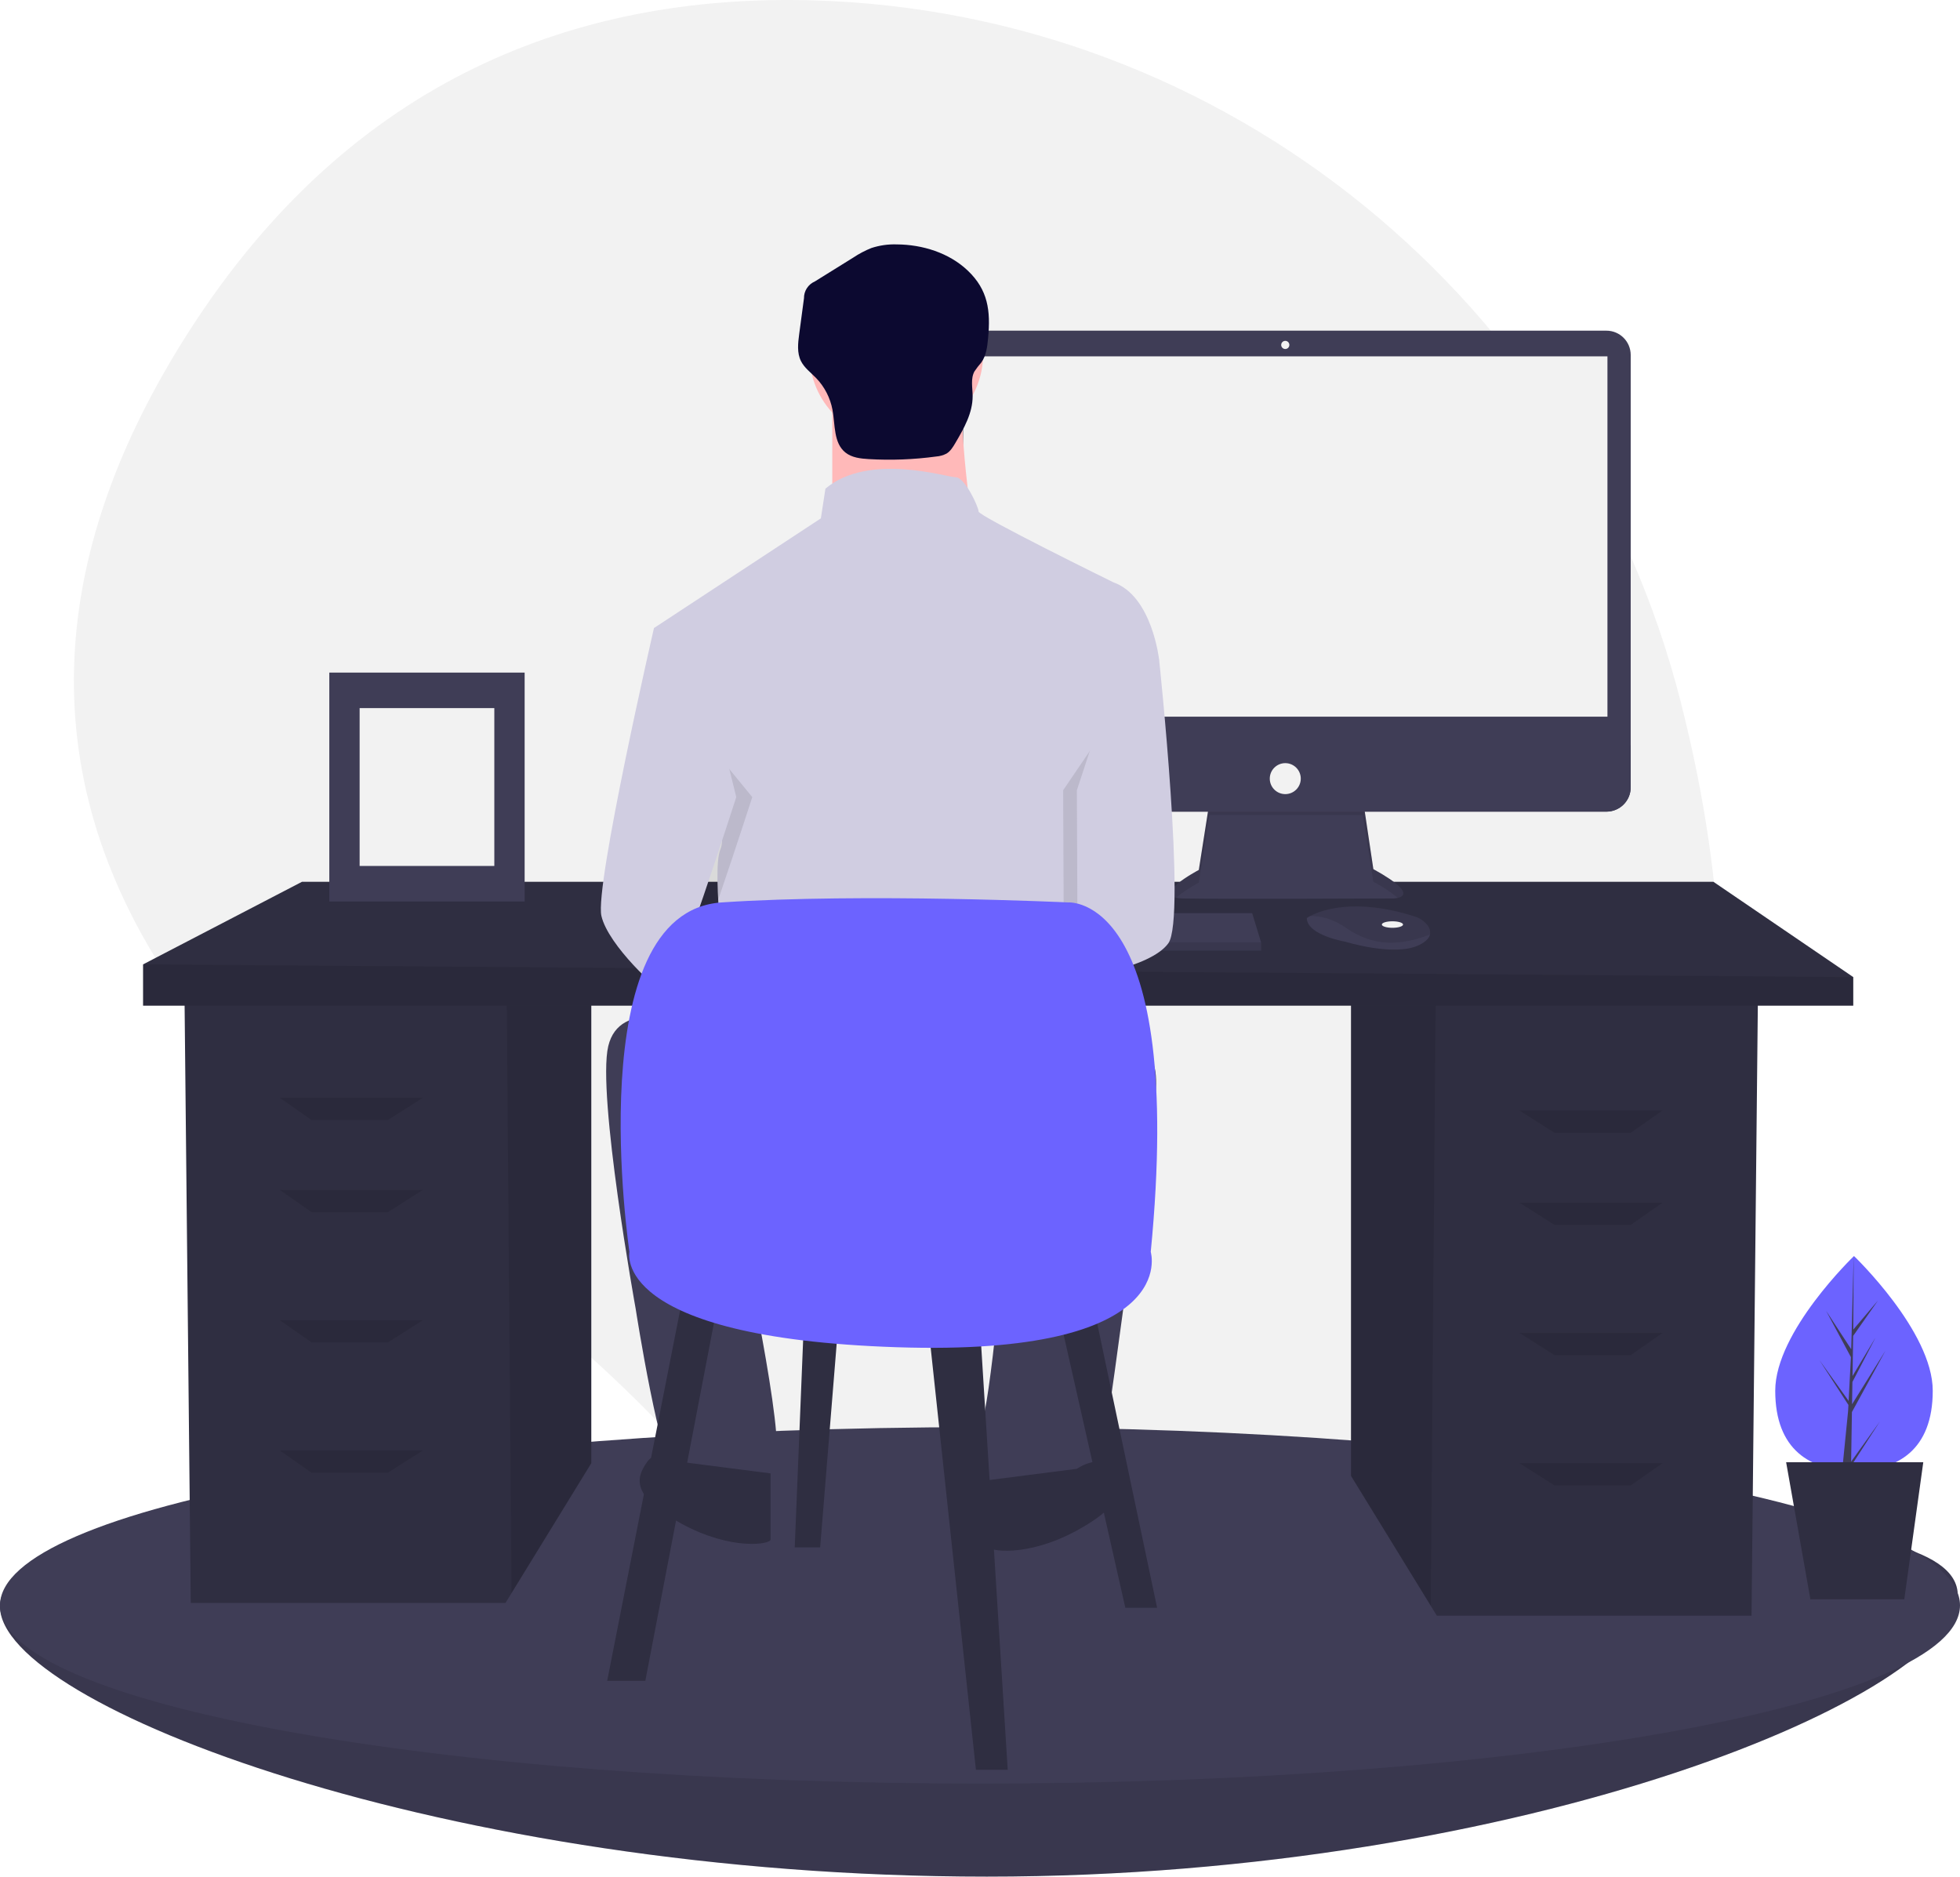 <svg width="493" height="472" viewBox="0 0 493 472" fill="none" xmlns="http://www.w3.org/2000/svg">
<g clip-path="url(#clip0_2_166)">
<path d="M422.783 176.64C397.124 75.8 308.464 3.008 204.396 0.089C149.378 -1.455 91.484 16.782 49.334 80.597C-26.016 194.675 53.964 273.506 109.724 310.965C136.662 329.099 160.936 350.903 181.841 375.746C219.505 420.415 291.961 475.922 378.254 388.951C440.799 325.914 439.874 243.809 422.783 176.64Z" fill="#F2F2F2"/>
<path d="M492.429 401.204C492.429 425.957 384.352 472 248.214 472C112.076 472 0 428.811 0 404.059C0 379.306 112.076 382.363 248.214 382.363C384.352 382.363 492.429 376.452 492.429 401.204Z" fill="#3F3D56"/>
<path opacity="0.1" d="M492.429 401.204C492.429 425.957 384.352 472 248.214 472C112.076 472 0 428.811 0 404.059C0 379.306 112.076 382.363 248.214 382.363C384.352 382.363 492.429 376.452 492.429 401.204Z" fill="black"/>
<path d="M246.5 448.592C382.638 448.592 493 428.526 493 403.773C493 379.021 382.638 358.955 246.5 358.955C110.362 358.955 0 379.021 0 403.773C0 428.526 110.362 448.592 246.5 448.592Z" fill="#3F3D56"/>
<path d="M339.821 251.347V371.212L359.882 403.887L361.409 406.372H440.565L442.164 251.347H339.821Z" fill="#2F2E41"/>
<path opacity="0.1" d="M339.821 251.347V371.212L359.882 403.887L361.113 251.347H339.821Z" fill="black"/>
<path d="M148.727 248.151V368.015L128.666 400.69L127.139 403.175H47.983L46.384 248.151H148.727Z" fill="#2F2E41"/>
<path opacity="0.1" d="M148.727 248.151V368.015L128.666 400.69L127.435 248.151H148.727Z" fill="black"/>
<path d="M466.151 245.753V252.945H35.99V242.557L75.967 221.781H430.97L466.151 245.753Z" fill="#2F2E41"/>
<path opacity="0.1" d="M466.151 245.753V252.945H35.99V242.557L466.151 245.753Z" fill="black"/>
<path opacity="0.1" d="M97.555 281.713H78.366L70.371 276.119H106.35L97.555 281.713Z" fill="black"/>
<path opacity="0.1" d="M97.555 304.887H78.366L70.371 299.293H106.35L97.555 304.887Z" fill="black"/>
<path opacity="0.1" d="M97.555 337.65H78.366L70.371 332.056H106.35L97.555 337.65Z" fill="black"/>
<path opacity="0.1" d="M97.555 370.412H78.366L70.371 364.819H106.35L97.555 370.412Z" fill="black"/>
<path opacity="0.1" d="M390.992 284.909H410.182L418.177 279.316H382.197L390.992 284.909Z" fill="black"/>
<path opacity="0.1" d="M390.992 308.083H410.182L418.177 302.489H382.197L390.992 308.083Z" fill="black"/>
<path opacity="0.1" d="M390.992 340.846H410.182L418.177 335.252H382.197L390.992 340.846Z" fill="black"/>
<path opacity="0.1" d="M390.992 373.609H410.182L418.177 368.015H382.197L390.992 373.609Z" fill="black"/>
<path d="M304.207 201.784L301.539 218.802C301.539 218.802 288.41 225.773 297.642 225.978C306.874 226.183 350.367 225.978 350.367 225.978C350.367 225.978 358.778 225.978 345.443 218.597L342.776 200.758L304.207 201.784Z" fill="#3F3D56"/>
<path opacity="0.1" d="M295.784 225.793C297.577 224.345 299.505 223.07 301.54 221.986L304.207 204.968L342.776 205.004L345.443 221.781C347.634 222.911 349.7 224.27 351.606 225.834C353.319 225.444 355.19 223.992 345.443 218.597L342.776 200.758L304.207 201.784L301.539 218.802C301.539 218.802 290.506 224.66 295.784 225.793Z" fill="black"/>
<path d="M404.06 83.169H242.512C239.138 83.169 236.403 85.903 236.403 89.275V198.035C236.403 201.408 239.138 204.142 242.512 204.142H404.06C407.434 204.142 410.17 201.408 410.17 198.035V89.275C410.17 85.903 407.434 83.169 404.06 83.169Z" fill="#3F3D56"/>
<path d="M404.323 89.628H242.249V180.255H404.323V89.628Z" fill="#F2F2F2"/>
<path d="M323.286 87.782C323.853 87.782 324.312 87.323 324.312 86.757C324.312 86.191 323.853 85.732 323.286 85.732C322.72 85.732 322.26 86.191 322.26 86.757C322.26 87.323 322.72 87.782 323.286 87.782Z" fill="#F2F2F2"/>
<path d="M410.169 187.431V198.035C410.17 198.837 410.012 199.631 409.705 200.372C409.398 201.113 408.948 201.786 408.38 202.353C407.813 202.92 407.139 203.37 406.398 203.677C405.657 203.984 404.862 204.142 404.06 204.141H242.512C241.71 204.142 240.915 203.984 240.174 203.677C239.433 203.37 238.759 202.92 238.192 202.353C237.624 201.786 237.174 201.113 236.867 200.372C236.56 199.631 236.402 198.837 236.403 198.035V187.431H410.169Z" fill="#3F3D56"/>
<path d="M323.286 199.733C325.439 199.733 327.184 197.989 327.184 195.837C327.184 193.686 325.439 191.942 323.286 191.942C321.133 191.942 319.388 193.686 319.388 195.837C319.388 197.989 321.133 199.733 323.286 199.733Z" fill="#F2F2F2"/>
<path d="M317.211 237.05V239.101H206.838V237.46L206.99 237.05L209.71 229.669H314.955L317.211 237.05Z" fill="#3F3D56"/>
<path d="M359.687 235.043C359.486 235.902 358.727 236.808 357.012 237.665C350.857 240.741 338.343 236.845 338.343 236.845C338.343 236.845 328.7 235.205 328.7 230.899C328.971 230.714 329.254 230.546 329.546 230.397C332.133 229.028 340.713 225.652 355.925 230.54C357.046 230.891 358.047 231.547 358.817 232.433C359.158 232.769 359.415 233.18 359.566 233.634C359.717 234.087 359.759 234.57 359.687 235.043Z" fill="#3F3D56"/>
<path opacity="0.1" d="M359.687 235.043C352.154 237.928 345.439 238.143 338.548 233.359C335.073 230.948 331.915 230.351 329.546 230.397C332.133 229.028 340.713 225.652 355.926 230.54C357.046 230.891 358.047 231.547 358.817 232.433C359.158 232.769 359.415 233.18 359.566 233.634C359.717 234.087 359.759 234.57 359.687 235.043Z" fill="black"/>
<path d="M350.242 233.359C351.715 233.359 352.909 232.992 352.909 232.539C352.909 232.086 351.715 231.719 350.242 231.719C348.769 231.719 347.575 232.086 347.575 232.539C347.575 232.992 348.769 233.359 350.242 233.359Z" fill="#F2F2F2"/>
<path opacity="0.1" d="M317.211 237.05V239.101H206.838V237.46L206.99 237.05H317.211Z" fill="black"/>
<path d="M225.443 110.842C237.509 110.842 247.292 101.066 247.292 89.006C247.292 76.946 237.509 67.169 225.443 67.169C213.376 67.169 203.594 76.946 203.594 89.006C203.594 101.066 213.376 110.842 225.443 110.842Z" fill="#FFB9B9"/>
<path d="M209.344 99.924V134.402H244.992C244.992 134.402 240.392 105.67 242.692 97.051L209.344 99.924Z" fill="#FFB9B9"/>
<path d="M280.065 146.47C280.065 146.47 246.142 129.805 246.142 128.656C246.142 127.507 242.692 120.036 240.392 120.036C238.092 120.036 218.543 113.715 207.619 122.909L206.469 130.38L164.496 157.963L175.995 199.911C175.995 199.911 183.47 207.956 181.17 213.703C178.87 219.449 182.895 248.756 182.895 248.756L273.165 245.883V206.807C273.165 206.807 276.04 197.613 277.765 194.74C279.49 191.866 277.765 183.247 277.765 183.247L291.564 166.008C291.564 166.008 289.84 149.918 280.065 146.47Z" fill="#D0CDE1"/>
<path opacity="0.1" d="M165.933 172.041L168.52 157.963C168.52 157.963 153.571 222.897 155.296 230.367C157.021 237.838 169.67 249.33 171.395 249.905C173.12 250.48 189.219 200.486 189.219 200.486L165.933 172.041Z" fill="black"/>
<path d="M174.27 156.239L164.496 157.963C164.496 157.963 149.546 222.897 151.271 230.367C152.996 237.838 165.646 249.33 167.371 249.905C169.095 250.48 185.195 200.486 185.195 200.486L174.27 156.239Z" fill="#D0CDE1"/>
<path opacity="0.1" d="M283.227 175.489L288.115 166.008C288.115 166.008 295.014 230.942 290.415 237.263C285.815 243.584 267.619 245.949 267.619 245.949L267.416 198.762L283.227 175.489Z" fill="black"/>
<path d="M284.09 158.537L291.564 166.008C291.564 166.008 298.464 230.942 293.864 237.263C289.265 243.584 271.069 245.949 271.069 245.949L270.865 198.762L284.09 158.537Z" fill="#D0CDE1"/>
<path d="M172.545 257.375C172.545 257.375 155.871 251.054 152.996 263.122C150.121 275.189 159.896 329.206 159.896 329.206C159.896 329.206 166.221 370.005 170.245 371.154C174.27 372.304 192.094 372.878 194.969 367.707C197.844 362.535 186.345 309.668 186.345 309.668L253.041 308.518C253.041 308.518 249.016 354.49 246.717 358.512C244.417 362.535 244.417 376.326 246.717 376.326C249.017 376.326 274.315 375.177 276.04 371.729C277.765 368.281 287.54 290.705 287.54 290.705C287.54 290.705 295.589 263.696 286.39 265.42C277.19 267.144 172.545 257.375 172.545 257.375Z" fill="#3F3D56"/>
<path d="M270.865 369.43C270.865 369.43 276.615 365.408 279.49 369.43C282.365 373.453 283.515 378.05 270.865 384.946C258.216 391.841 248.442 390.118 248.442 388.968V372.304L270.865 369.43Z" fill="#2F2E41"/>
<path d="M171.395 367.707C171.395 367.707 165.646 363.684 162.771 367.707C159.896 371.729 158.746 376.326 171.395 383.222C184.045 390.118 193.819 388.394 193.819 387.244V370.58L171.395 367.707Z" fill="#2F2E41"/>
<path d="M225.584 61.472C223.408 61.397 221.236 61.706 219.167 62.386C217.563 63.031 216.031 63.841 214.595 64.804L204.949 70.799C204.131 71.153 203.435 71.741 202.95 72.49C202.466 73.239 202.214 74.115 202.227 75.006L201.021 84.028C200.717 86.305 200.437 88.74 201.457 90.798C202.308 92.516 203.931 93.692 205.266 95.069C207.402 97.282 208.839 100.074 209.4 103.097C210.09 106.864 209.648 111.4 212.63 113.804C214.245 115.105 216.447 115.351 218.518 115.472C224.181 115.803 229.863 115.584 235.485 114.82C236.378 114.753 237.25 114.509 238.048 114.102C239.062 113.502 239.701 112.444 240.297 111.429C242.451 107.764 244.671 103.865 244.648 99.614C244.636 97.511 244.098 95.253 245.108 93.408C245.642 92.624 246.222 91.872 246.844 91.156C248.094 89.399 248.338 87.142 248.542 84.996C249.193 78.139 248.512 72.922 243.456 68.092C238.737 63.584 232.021 61.514 225.584 61.472Z" fill="#0C0930"/>
<path d="M171.914 325.263L152.725 422.753H162.319L180.709 326.862L171.914 325.263Z" fill="#2F2E41"/>
<path d="M233.48 333.255L245.473 445.128H253.469L246.273 330.058L233.48 333.255Z" fill="#2F2E41"/>
<path d="M266.262 330.058L283.052 404.374H291.048L275.057 328.46L266.262 330.058Z" fill="#2F2E41"/>
<path d="M202.297 330.058L199.899 389.191H206.295L211.093 330.058H202.297Z" fill="#2F2E41"/>
<path d="M158.322 314.875C158.322 314.875 145.529 229.372 181.509 226.975C217.489 224.577 268.66 226.975 268.66 226.975C268.66 226.975 298.244 224.577 289.449 314.875C289.449 314.875 297.444 341.245 225.484 338.848C153.524 336.451 158.322 314.875 158.322 314.875Z" fill="#6C63FF"/>
<path d="M486.145 349.792C486.145 364.702 477.276 369.908 466.336 369.908C455.395 369.908 446.526 364.702 446.526 349.792C446.526 334.882 466.336 315.914 466.336 315.914C466.336 315.914 486.145 334.882 486.145 349.792Z" fill="#6C63FF"/>
<path d="M465.817 355.149L474.26 339.711L465.848 353.191L465.94 347.581L471.759 336.411L465.964 346.096L466.128 336.004L472.359 327.113L466.154 334.418L466.256 315.914L465.64 339.36L459.33 329.707L465.563 341.339L464.973 352.609L464.956 352.31L457.652 342.111L464.933 353.366L464.86 354.776L464.846 354.797L464.853 354.913L463.355 369.953H465.356L465.596 368.738L472.86 357.509L465.614 367.627L465.817 355.149Z" fill="#3F3D56"/>
<path d="M478.987 402.252H455.37L449.267 367.775H483.763L478.987 402.252Z" fill="#2F2E41"/>
<path d="M131.962 169.168H82.833V226.734H131.962V169.168Z" fill="#3F3D56"/>
<path d="M124.338 178.101H90.457V217.802H124.338V178.101Z" fill="#F2F2F2"/>
</g>
<defs>
<clipPath id="clip0_2_166">
<rect width="493" height="472" fill="white"/>
</clipPath>
</defs>
</svg>
